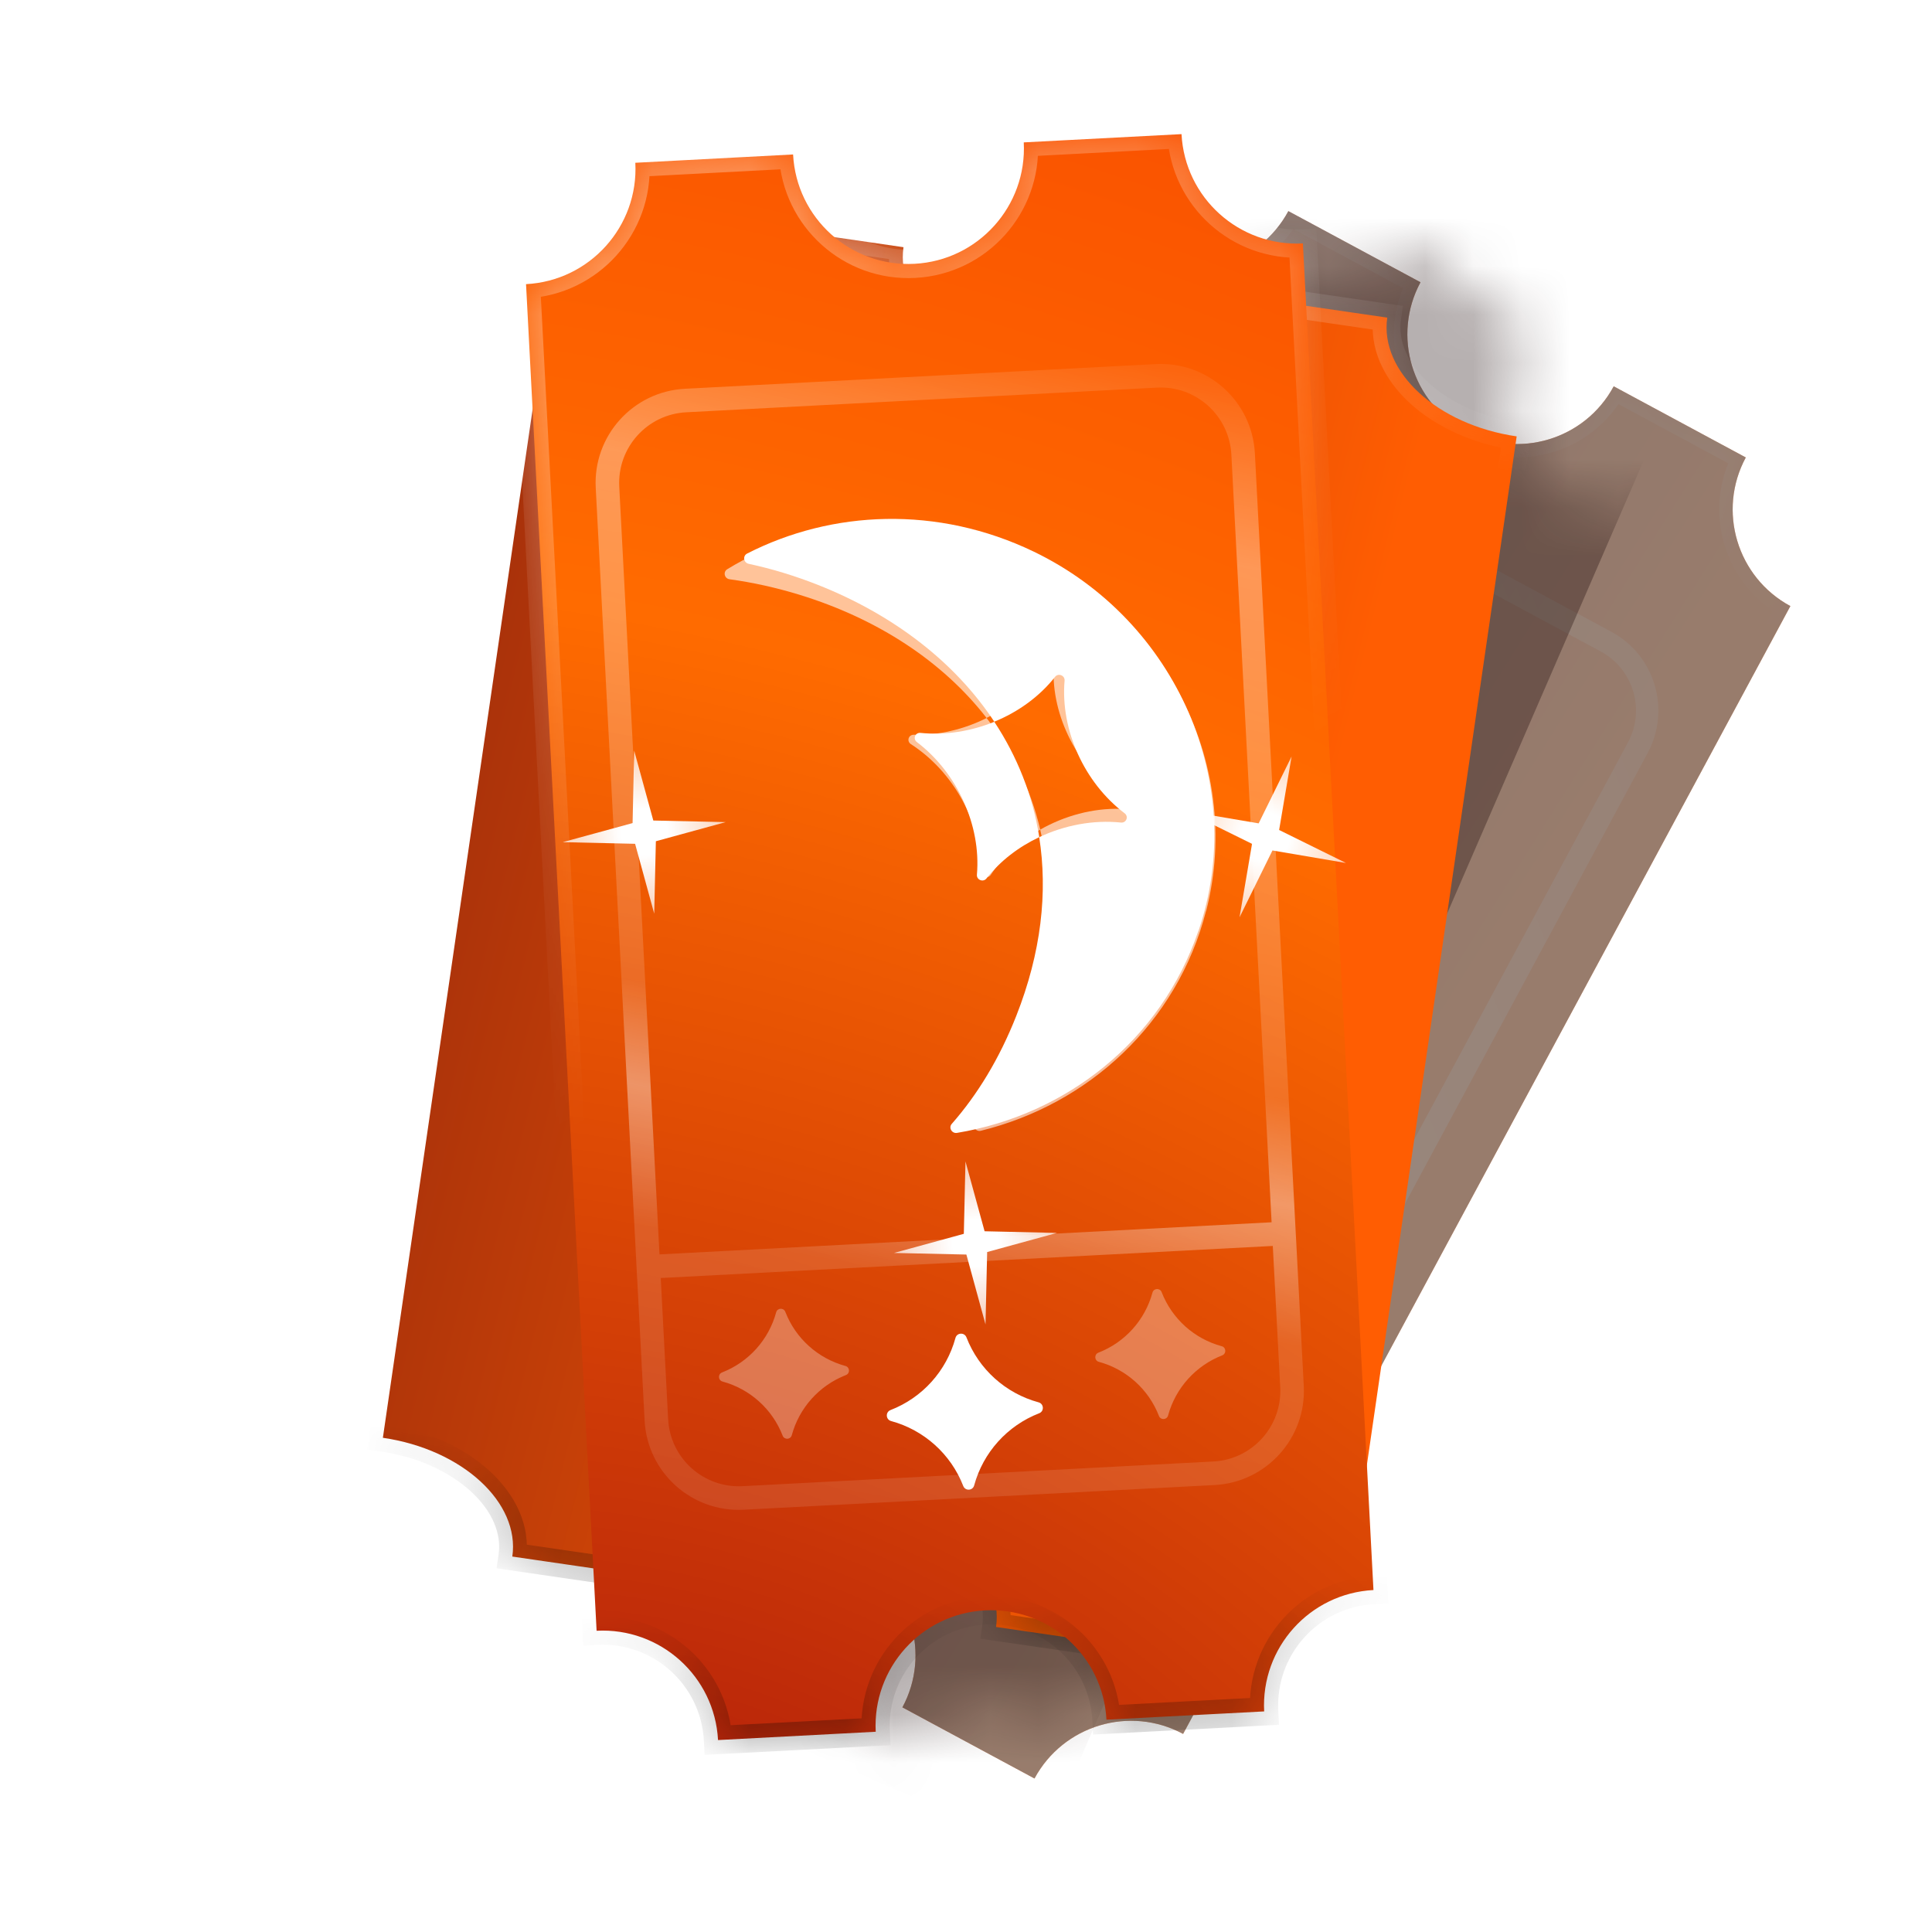 <svg width="40" height="40" viewBox="0 0 40 40" fill="none" xmlns="http://www.w3.org/2000/svg">
    <g clip-path="url(#clip0_4501_78317)">
        <g opacity="0.6">
            <mask id="path-1-inside-1_4501_78317" fill="white">
                <path fill-rule="evenodd" clip-rule="evenodd"
                    d="M24.495 35.899L37.068 12.548C35.964 11.953 35.55 10.576 36.145 9.471L36.145 9.471L33.41 7.998L33.41 7.998C32.815 9.103 31.438 9.516 30.333 8.922C29.228 8.327 28.815 6.949 29.41 5.844L29.41 5.844L26.674 4.371L26.674 4.371C26.079 5.476 24.702 5.89 23.597 5.295L23.597 5.295L11.024 28.645C11.024 28.645 11.024 28.645 11.024 28.645C12.129 29.24 12.542 30.618 11.947 31.723L14.682 33.195C15.277 32.091 16.655 31.677 17.76 32.272C18.864 32.867 19.278 34.245 18.683 35.349L21.418 36.822C22.013 35.718 23.391 35.304 24.495 35.899Z" />
            </mask>
            <path fill-rule="evenodd" clip-rule="evenodd"
                d="M24.495 35.899L37.068 12.548C35.964 11.953 35.55 10.576 36.145 9.471L36.145 9.471L33.41 7.998L33.41 7.998C32.815 9.103 31.438 9.516 30.333 8.922C29.228 8.327 28.815 6.949 29.41 5.844L29.41 5.844L26.674 4.371L26.674 4.371C26.079 5.476 24.702 5.89 23.597 5.295L23.597 5.295L11.024 28.645C11.024 28.645 11.024 28.645 11.024 28.645C12.129 29.24 12.542 30.618 11.947 31.723L14.682 33.195C15.277 32.091 16.655 31.677 17.76 32.272C18.864 32.867 19.278 34.245 18.683 35.349L21.418 36.822C22.013 35.718 23.391 35.304 24.495 35.899Z"
                fill="url(#paint0_linear_4501_78317)" />
            <path
                d="M37.068 12.548L37.313 12.68L37.445 12.435L37.2 12.303L37.068 12.548ZM24.495 35.899L24.363 36.144L24.608 36.276L24.74 36.031L24.495 35.899ZM36.145 9.471L35.9 9.339L36.145 9.471ZM36.145 9.471L36.39 9.603L36.522 9.358L36.277 9.226L36.145 9.471ZM33.41 7.998L33.542 7.753L33.297 7.621L33.165 7.866L33.41 7.998ZM33.41 7.998L33.165 7.866L33.41 7.998ZM29.41 5.844L29.654 5.976L29.786 5.731L29.541 5.599L29.41 5.844ZM26.674 4.371L26.806 4.126L26.561 3.994L26.43 4.239L26.674 4.371ZM26.674 4.371L26.429 4.24L26.674 4.371ZM23.597 5.295L23.729 5.05L23.484 4.918L23.352 5.163L23.597 5.295ZM11.024 28.645L10.779 28.513L10.647 28.758L10.892 28.89L11.024 28.645ZM11.947 31.723L11.702 31.591L11.57 31.836L11.815 31.968L11.947 31.723ZM14.682 33.195L14.55 33.44L14.795 33.572L14.927 33.327L14.682 33.195ZM18.683 35.349L18.438 35.218L18.306 35.462L18.551 35.594L18.683 35.349ZM21.418 36.822L21.286 37.067L21.531 37.199L21.663 36.954L21.418 36.822ZM36.823 12.416L24.25 35.767L24.74 36.031L37.313 12.68L36.823 12.416ZM35.9 9.339C35.233 10.579 35.697 12.126 36.937 12.793L37.2 12.303C36.231 11.781 35.868 10.572 36.39 9.603L35.9 9.339ZM35.9 9.339L35.9 9.339L36.39 9.603L36.39 9.603L35.9 9.339ZM33.278 8.243L36.013 9.716L36.277 9.226L33.542 7.753L33.278 8.243ZM33.655 8.13L33.655 8.13L33.165 7.866L33.165 7.866L33.655 8.13ZM30.201 9.166C31.441 9.834 32.987 9.37 33.655 8.13L33.165 7.866C32.643 8.836 31.434 9.199 30.465 8.677L30.201 9.166ZM29.165 5.712C28.497 6.952 28.961 8.499 30.201 9.166L30.465 8.677C29.495 8.155 29.132 6.945 29.654 5.976L29.165 5.712ZM29.165 5.712L29.165 5.712L29.654 5.976L29.654 5.976L29.165 5.712ZM26.543 4.616L29.278 6.089L29.541 5.599L26.806 4.126L26.543 4.616ZM26.919 4.503L26.919 4.503L26.43 4.239L26.429 4.24L26.919 4.503ZM23.465 5.54C24.705 6.207 26.252 5.743 26.919 4.503L26.429 4.24C25.907 5.209 24.698 5.572 23.729 5.05L23.465 5.54ZM23.465 5.54L23.465 5.54L23.729 5.05L23.729 5.05L23.465 5.54ZM11.269 28.777L23.842 5.426L23.352 5.163L10.779 28.513L11.269 28.777ZM10.892 28.89L10.892 28.89C10.892 28.89 10.892 28.89 10.892 28.89C10.892 28.89 10.892 28.89 10.892 28.89C10.892 28.89 10.892 28.89 10.892 28.89C10.892 28.89 10.892 28.89 10.892 28.89C10.892 28.89 10.892 28.89 10.892 28.89L10.892 28.89L10.892 28.89L10.892 28.89C10.892 28.89 10.892 28.89 10.892 28.89C10.892 28.89 10.892 28.89 10.892 28.89C10.892 28.89 10.892 28.89 10.892 28.89C10.892 28.89 10.892 28.89 10.892 28.89L10.892 28.89L10.892 28.89C10.892 28.89 10.892 28.89 10.892 28.89C10.892 28.89 10.892 28.89 10.892 28.89C10.892 28.89 10.892 28.89 10.892 28.89C10.892 28.89 10.892 28.89 10.892 28.89L10.892 28.89L10.892 28.89C10.892 28.89 10.892 28.89 10.892 28.89C10.892 28.89 10.892 28.89 10.892 28.89C10.892 28.89 10.892 28.89 10.892 28.89C10.892 28.89 10.892 28.89 10.892 28.89L10.892 28.89L10.892 28.89C10.892 28.89 10.892 28.89 10.892 28.89C10.892 28.89 10.892 28.89 10.892 28.89C10.892 28.89 10.892 28.89 10.892 28.89C10.892 28.89 10.892 28.89 10.892 28.89L10.892 28.89L10.892 28.89C10.892 28.89 10.892 28.89 10.892 28.89C10.892 28.89 10.892 28.89 10.892 28.89C10.892 28.89 10.892 28.89 10.892 28.89L10.892 28.89L10.892 28.89C10.892 28.89 10.892 28.89 10.892 28.89C10.892 28.89 10.892 28.89 10.892 28.89C10.892 28.89 10.892 28.89 10.892 28.89C10.892 28.89 10.892 28.89 10.892 28.89L10.892 28.89C10.892 28.89 10.892 28.89 10.892 28.89C10.892 28.89 10.892 28.89 10.892 28.89C10.892 28.89 10.892 28.89 10.892 28.89C10.892 28.89 10.892 28.89 10.892 28.89L10.892 28.89L10.892 28.89C10.892 28.89 10.892 28.89 10.892 28.89C10.892 28.89 10.892 28.89 10.892 28.89C10.892 28.89 10.892 28.89 10.892 28.89L10.892 28.89L10.892 28.89C10.892 28.89 10.892 28.89 10.892 28.89C10.892 28.89 10.892 28.89 10.892 28.89C10.892 28.89 10.892 28.89 10.892 28.89L10.892 28.89L10.892 28.89C10.892 28.89 10.892 28.89 10.892 28.89C10.892 28.89 10.892 28.89 10.892 28.89C10.892 28.89 10.892 28.89 10.892 28.89C10.892 28.89 10.892 28.89 10.892 28.89L10.892 28.89C10.892 28.89 10.892 28.89 10.892 28.89C10.892 28.89 10.892 28.89 10.892 28.89C10.892 28.89 10.892 28.89 10.892 28.89C10.892 28.89 10.892 28.89 10.892 28.89L10.892 28.89L10.892 28.89C10.892 28.89 10.892 28.89 10.892 28.89C10.892 28.89 10.892 28.89 10.892 28.89C10.892 28.89 10.892 28.89 10.892 28.89L10.892 28.89L10.892 28.89C10.892 28.89 10.892 28.89 10.892 28.89C10.892 28.89 10.892 28.89 10.892 28.89C10.892 28.89 10.892 28.89 10.892 28.89C10.892 28.89 10.892 28.89 10.892 28.89L10.892 28.89L10.892 28.89C10.892 28.89 10.892 28.89 10.892 28.89C10.892 28.89 10.892 28.89 10.892 28.89C10.892 28.89 10.892 28.89 10.892 28.89C10.892 28.89 10.892 28.89 10.892 28.89L10.892 28.89L10.892 28.89C10.892 28.89 10.892 28.89 10.892 28.89C10.892 28.89 10.892 28.89 10.892 28.89C10.892 28.89 10.892 28.89 10.892 28.89C10.892 28.89 10.892 28.89 10.892 28.89L10.892 28.89L10.892 28.89C10.892 28.89 10.892 28.89 10.892 28.89C10.892 28.89 10.892 28.89 10.892 28.89C10.892 28.89 10.892 28.89 10.892 28.89C10.892 28.89 10.892 28.89 10.892 28.89L10.892 28.89L10.892 28.89L10.892 28.89C10.892 28.89 10.892 28.89 10.892 28.89C10.892 28.89 10.892 28.89 10.892 28.89C10.892 28.89 10.892 28.89 10.892 28.89C10.892 28.89 10.892 28.89 10.892 28.89C10.892 28.89 10.892 28.89 10.892 28.89L10.892 28.89L11.156 28.4L11.156 28.4C11.156 28.4 11.156 28.4 11.156 28.4C11.156 28.4 11.156 28.4 11.156 28.4C11.156 28.4 11.156 28.4 11.156 28.4C11.156 28.4 11.156 28.4 11.156 28.4C11.156 28.4 11.156 28.4 11.156 28.4L11.156 28.4L11.156 28.4L11.156 28.4C11.156 28.4 11.156 28.4 11.156 28.4C11.156 28.4 11.156 28.4 11.156 28.4C11.156 28.4 11.156 28.4 11.156 28.4C11.156 28.4 11.156 28.4 11.156 28.4L11.156 28.4L11.156 28.4C11.156 28.4 11.156 28.4 11.156 28.4C11.156 28.4 11.156 28.4 11.156 28.4C11.156 28.4 11.156 28.4 11.156 28.4C11.156 28.4 11.156 28.4 11.156 28.4L11.156 28.4L11.156 28.4C11.156 28.4 11.156 28.4 11.156 28.4C11.156 28.4 11.156 28.4 11.156 28.4C11.156 28.4 11.156 28.4 11.156 28.4C11.156 28.4 11.156 28.4 11.156 28.4L11.156 28.4L11.156 28.4C11.156 28.4 11.156 28.4 11.156 28.4C11.156 28.4 11.156 28.4 11.156 28.4C11.156 28.4 11.156 28.4 11.156 28.4C11.156 28.4 11.156 28.4 11.156 28.4L11.156 28.4L11.156 28.4C11.156 28.4 11.156 28.4 11.156 28.4C11.156 28.4 11.156 28.4 11.156 28.4C11.156 28.4 11.156 28.4 11.156 28.4L11.156 28.4L11.156 28.4C11.156 28.4 11.156 28.4 11.156 28.4C11.156 28.4 11.156 28.4 11.156 28.4C11.156 28.4 11.156 28.4 11.156 28.4C11.156 28.4 11.156 28.4 11.156 28.4L11.156 28.4C11.156 28.4 11.156 28.4 11.156 28.4C11.156 28.4 11.156 28.4 11.156 28.4C11.156 28.4 11.156 28.4 11.156 28.4C11.156 28.4 11.156 28.4 11.156 28.4L11.156 28.4L11.156 28.4C11.156 28.4 11.156 28.4 11.156 28.4C11.156 28.4 11.156 28.4 11.156 28.4C11.156 28.4 11.156 28.4 11.156 28.4L11.156 28.4L11.156 28.4C11.156 28.4 11.156 28.4 11.156 28.4C11.156 28.4 11.156 28.4 11.156 28.4C11.156 28.4 11.156 28.4 11.156 28.4L11.156 28.4L11.156 28.4C11.156 28.4 11.156 28.4 11.156 28.4C11.156 28.4 11.156 28.4 11.156 28.4C11.156 28.4 11.156 28.4 11.156 28.4C11.156 28.4 11.156 28.4 11.156 28.4L11.156 28.4C11.156 28.4 11.156 28.4 11.156 28.4C11.156 28.4 11.156 28.4 11.156 28.4C11.156 28.4 11.156 28.4 11.156 28.4C11.156 28.4 11.156 28.4 11.156 28.4L11.156 28.4L11.156 28.4C11.156 28.4 11.156 28.4 11.156 28.4C11.156 28.4 11.156 28.4 11.156 28.4C11.156 28.4 11.156 28.4 11.156 28.4L11.156 28.4L11.156 28.4C11.156 28.4 11.156 28.4 11.156 28.4C11.156 28.4 11.156 28.4 11.156 28.4C11.156 28.4 11.156 28.4 11.156 28.4C11.156 28.4 11.156 28.4 11.156 28.4L11.156 28.4L11.156 28.4C11.156 28.4 11.156 28.4 11.156 28.4C11.156 28.4 11.156 28.4 11.156 28.4C11.156 28.4 11.156 28.4 11.156 28.4C11.156 28.4 11.156 28.4 11.156 28.4L11.156 28.4L11.156 28.4C11.156 28.4 11.156 28.4 11.156 28.4C11.156 28.4 11.156 28.4 11.156 28.4C11.156 28.4 11.156 28.4 11.156 28.4C11.156 28.4 11.156 28.4 11.156 28.4L11.156 28.4L11.156 28.4C11.156 28.4 11.156 28.4 11.156 28.4C11.156 28.4 11.156 28.4 11.156 28.4C11.156 28.4 11.156 28.4 11.156 28.4C11.156 28.4 11.156 28.4 11.156 28.4L11.156 28.4L11.156 28.4L11.156 28.4C11.156 28.4 11.156 28.4 11.156 28.4C11.156 28.4 11.156 28.4 11.156 28.4C11.156 28.4 11.156 28.4 11.156 28.4C11.156 28.4 11.156 28.4 11.156 28.4C11.156 28.4 11.156 28.4 11.156 28.4L11.156 28.4L10.892 28.89ZM10.892 28.89C11.861 29.412 12.224 30.621 11.702 31.591L12.192 31.855C12.86 30.614 12.396 29.068 11.156 28.4L10.892 28.89ZM14.814 32.95L12.079 31.478L11.815 31.968L14.55 33.44L14.814 32.95ZM17.892 32.027C16.652 31.36 15.105 31.823 14.437 33.063L14.927 33.327C15.449 32.358 16.658 31.995 17.628 32.517L17.892 32.027ZM18.928 35.481C19.596 34.241 19.131 32.695 17.892 32.027L17.628 32.517C18.597 33.039 18.96 34.248 18.438 35.218L18.928 35.481ZM21.55 36.577L18.815 35.105L18.551 35.594L21.286 37.067L21.55 36.577ZM24.627 35.654C23.387 34.986 21.841 35.45 21.173 36.69L21.663 36.954C22.185 35.985 23.394 35.622 24.363 36.144L24.627 35.654Z"
                fill="url(#paint1_linear_4501_78317)" mask="url(#path-1-inside-1_4501_78317)" />
            <path
                d="M29.054 21.865C30.37 19.116 29.355 15.729 26.704 14.043C24.926 12.911 22.848 12.762 21.081 13.415C20.985 13.451 20.989 13.585 21.087 13.619C21.526 13.769 21.962 13.96 22.391 14.191C23.808 14.954 24.902 16.024 25.537 17.287C26.027 17.151 26.483 16.899 26.831 16.549C26.905 16.475 27.032 16.543 27.011 16.646C26.813 17.601 27.158 18.691 27.879 19.385C27.956 19.459 27.889 19.582 27.785 19.559C27.248 19.438 26.673 19.48 26.15 19.654C26.15 19.654 26.15 19.655 26.149 19.656C26.19 20.752 25.923 21.919 25.282 23.108C24.853 23.906 24.34 24.558 23.767 25.074C23.692 25.141 23.748 25.268 23.851 25.262C26.021 25.161 28.056 23.944 29.052 21.864L29.054 21.865Z"
                fill="white" />
            <path
                d="M25.537 17.288C25.059 17.42 24.547 17.442 24.064 17.334C24.012 17.323 23.97 17.347 23.95 17.383C23.931 17.42 23.933 17.468 23.972 17.506C24.692 18.201 25.038 19.29 24.84 20.245C24.819 20.347 24.946 20.415 25.019 20.341C25.329 20.031 25.722 19.797 26.15 19.654C26.118 18.815 25.905 18.02 25.537 17.288Z"
                fill="white" />
            <path opacity="0.5" fill-rule="evenodd" clip-rule="evenodd"
                d="M24.975 9.091L33.14 13.487C33.816 13.851 34.069 14.695 33.705 15.371L26.54 28.679L15.925 22.964L23.091 9.656C23.456 8.98 24.299 8.727 24.975 9.091ZM33.36 13.079L25.195 8.683C24.293 8.197 23.169 8.534 22.683 9.436L15.517 22.744L15.472 22.829L15.472 22.829L15.252 23.238L13.979 25.602C13.493 26.504 13.83 27.628 14.732 28.114L22.897 32.51C23.799 32.996 24.923 32.658 25.409 31.757L26.682 29.392L26.728 29.307L26.728 29.307L26.948 28.899L34.113 15.591C34.599 14.689 34.262 13.564 33.36 13.079ZM23.117 32.102L14.952 27.706C14.276 27.342 14.023 26.498 14.387 25.822L15.66 23.457L26.274 29.172L25.001 31.537C24.637 32.213 23.793 32.466 23.117 32.102Z"
                fill="url(#paint2_linear_4501_78317)" />
            <path
                d="M15.072 26.251C15.164 26.146 15.286 25.955 15.378 25.785L15.579 25.411C15.671 25.241 15.762 25.034 15.8 24.9L16.404 25.225L16.333 25.874C16.322 25.988 16.315 26.056 16.278 26.198L16.299 26.21C16.389 26.104 16.437 26.065 16.536 25.983L17.041 25.568L17.635 25.888C17.544 25.993 17.419 26.183 17.328 26.353L17.126 26.727C17.035 26.897 16.945 27.105 16.908 27.239L16.379 26.954C16.47 26.849 16.595 26.66 16.686 26.49L16.859 26.17L16.836 26.157L16.051 26.778L15.923 26.709L16.009 25.712L15.992 25.703L15.82 26.023C15.728 26.193 15.636 26.4 15.601 26.536L15.072 26.251ZM16.965 27.27C17.087 27.182 17.264 27.02 17.404 26.876L17.738 26.574C17.875 26.431 18.012 26.245 18.08 26.128L18.868 26.552C18.807 26.678 18.727 26.897 18.684 27.083L18.616 27.529C18.572 27.722 18.535 27.961 18.526 28.111L17.997 27.826C18.036 27.75 18.073 27.635 18.108 27.51L18.114 27.461L17.734 27.256L17.698 27.291C17.611 27.389 17.535 27.483 17.496 27.556L16.965 27.27ZM17.884 27.088L18.174 27.244L18.206 26.99C18.223 26.894 18.248 26.82 18.28 26.728L18.255 26.715C18.191 26.797 18.153 26.849 18.079 26.921L17.884 27.088ZM19.765 28.815C19.305 28.568 19.807 28.056 19.464 27.871C19.441 27.859 19.394 27.839 19.376 27.836L19.333 27.915C19.241 28.085 19.152 28.293 19.114 28.427L18.586 28.143C18.677 28.038 18.802 27.848 18.893 27.678L19.095 27.304C19.186 27.134 19.276 26.926 19.313 26.792L20.133 27.233C20.429 27.392 20.598 27.633 20.474 27.863C20.348 28.098 20.058 28.094 19.769 27.938L19.751 27.929L19.745 27.94L19.749 27.942C19.915 28.032 19.871 28.21 20.012 28.286C20.153 28.362 20.279 28.313 20.379 28.229L20.073 28.811C19.998 28.863 19.863 28.868 19.765 28.815ZM19.453 27.691L19.703 27.825C19.803 27.879 19.889 27.876 19.929 27.803C19.965 27.735 19.922 27.657 19.832 27.609L19.573 27.469L19.453 27.691ZM21.288 29.633C20.765 29.351 21.446 28.812 21.085 28.617C21.052 28.6 21.002 28.582 20.98 28.581L20.888 28.753C20.797 28.922 20.705 29.13 20.669 29.265L20.141 28.98C20.232 28.875 20.357 28.685 20.448 28.516L20.649 28.141C20.741 27.971 20.831 27.763 20.868 27.629L21.397 27.914C21.31 28.011 21.196 28.181 21.106 28.347L21.066 28.422L21.176 28.482C21.334 28.567 21.475 28.513 21.577 28.324C21.625 28.235 21.643 28.141 21.636 28.043L22.132 28.31C22.13 28.403 22.112 28.481 22.052 28.593C21.899 28.876 21.71 28.849 21.33 28.644L21.214 28.582L21.202 28.603L21.226 28.616C21.473 28.749 21.407 28.972 21.59 29.071C21.718 29.14 21.803 29.12 21.9 29.046L21.596 29.619C21.523 29.677 21.384 29.685 21.288 29.633ZM21.66 29.798C21.749 29.692 21.876 29.503 21.967 29.334L22.169 28.959C22.26 28.789 22.348 28.58 22.387 28.447L23.522 29.058L23.323 29.585C23.297 29.517 23.219 29.455 23.03 29.353L22.636 29.141L22.551 29.299L22.861 29.467C22.952 29.515 23.04 29.56 23.103 29.587L22.996 29.785C22.94 29.745 22.856 29.695 22.765 29.646L22.454 29.479L22.375 29.625L22.715 29.808C23.02 29.973 23.124 29.979 23.189 29.972L22.849 30.438L21.66 29.798ZM23.417 30.744C23.508 30.639 23.633 30.449 23.724 30.28L23.95 29.861L23.77 29.764C23.672 29.711 23.582 29.683 23.475 29.688L23.822 29.219L24.984 29.845L24.784 30.392C24.733 30.31 24.65 30.238 24.558 30.188L24.39 30.098L24.164 30.517C24.073 30.686 23.983 30.895 23.946 31.029L23.417 30.744Z"
                fill="white" />
            <path fill-rule="evenodd" clip-rule="evenodd"
                d="M24.495 35.899L37.068 12.548C35.964 11.953 35.55 10.576 36.145 9.471L36.145 9.471L33.41 7.998L33.41 7.998C32.815 9.103 31.437 9.516 30.333 8.922C29.228 8.327 28.815 6.949 29.409 5.844L29.41 5.844L26.674 4.371L26.674 4.371C26.079 5.476 24.702 5.89 23.597 5.295L23.597 5.295L11.024 28.645C11.024 28.645 11.024 28.645 11.024 28.645C12.129 29.24 12.542 30.618 11.947 31.723L14.682 33.195C15.277 32.091 16.655 31.677 17.76 32.272C18.864 32.867 19.278 34.245 18.683 35.349L21.418 36.822C22.013 35.718 23.391 35.304 24.495 35.899Z"
                fill="#0D0D0D" fill-opacity="0.71" />
        </g>
        <mask id="mask0_4501_78317" style="mask-type:alpha" maskUnits="userSpaceOnUse" x="9" y="5"
            width="30" height="32">
            <path fill-rule="evenodd" clip-rule="evenodd"
                d="M22.013 35.77L38.198 14.761C37.205 13.995 37.02 12.569 37.785 11.575L37.785 11.575L35.325 9.679L35.324 9.679C34.559 10.673 33.132 10.858 32.138 10.092C31.144 9.327 30.959 7.9 31.725 6.906L31.725 6.906L29.264 5.01L29.264 5.01C28.498 6.004 27.072 6.189 26.078 5.423L26.078 5.423L9.892 26.432C9.892 26.432 9.892 26.432 9.892 26.432C10.886 27.198 11.071 28.624 10.306 29.618L12.767 31.514C13.532 30.52 14.959 30.335 15.953 31.101C16.947 31.867 17.132 33.293 16.366 34.287L18.827 36.183C19.593 35.189 21.019 35.004 22.013 35.77Z"
                fill="#0D0D0D" />
        </mask>
        <g mask="url(#mask0_4501_78317)">
            <rect x="18.094" y="-1.553" width="19.034" height="35.234"
                transform="rotate(23.458 18.094 -1.553)" fill="#150101" fill-opacity="0.31" />
        </g>
        <g filter="url(#filter0_f_4501_78317)">
            <mask id="path-10-inside-2_4501_78317" fill="white">
                <path fill-rule="evenodd" clip-rule="evenodd"
                    d="M27.957 32.684L31.401 9.035C29.758 8.796 28.559 7.695 28.722 6.576L28.722 6.576L24.655 5.984L24.655 5.984C24.492 7.103 23.028 7.816 21.386 7.577C19.743 7.338 18.544 6.237 18.706 5.118L18.707 5.118L14.64 4.525L14.64 4.526C14.477 5.645 13.013 6.358 11.371 6.119L11.37 6.118L7.927 29.768C7.927 29.768 7.927 29.768 7.927 29.768C9.57 30.007 10.769 31.108 10.607 32.227L14.673 32.819C14.836 31.7 16.3 30.987 17.942 31.226C19.585 31.465 20.785 32.566 20.622 33.685L24.688 34.277C24.851 33.158 26.315 32.445 27.957 32.684Z" />
            </mask>
            <path fill-rule="evenodd" clip-rule="evenodd"
                d="M27.957 32.684L31.401 9.035C29.758 8.796 28.559 7.695 28.722 6.576L28.722 6.576L24.655 5.984L24.655 5.984C24.492 7.103 23.028 7.816 21.386 7.577C19.743 7.338 18.544 6.237 18.706 5.118L18.707 5.118L14.64 4.525L14.64 4.526C14.477 5.645 13.013 6.358 11.371 6.119L11.37 6.118L7.927 29.768C7.927 29.768 7.927 29.768 7.927 29.768C9.57 30.007 10.769 31.108 10.607 32.227L14.673 32.819C14.836 31.7 16.3 30.987 17.942 31.226C19.585 31.465 20.785 32.566 20.622 33.685L24.688 34.277C24.851 33.158 26.315 32.445 27.957 32.684Z"
                fill="url(#paint3_linear_4501_78317)" />
            <path
                d="M31.401 9.035L31.685 9.076L31.726 8.792L31.442 8.751L31.401 9.035ZM27.957 32.684L27.916 32.968L28.2 33.01L28.241 32.726L27.957 32.684ZM28.722 6.576L29.006 6.617L29.047 6.333L28.763 6.292L28.722 6.576ZM24.655 5.984L24.696 5.7L24.412 5.658L24.371 5.942L24.655 5.984ZM24.655 5.984L24.939 6.025L24.655 5.984ZM18.706 5.118L18.423 5.076L18.706 5.118ZM18.707 5.118L18.991 5.159L19.032 4.875L18.748 4.834L18.707 5.118ZM14.64 4.525L14.681 4.242L14.397 4.2L14.356 4.484L14.64 4.525ZM11.37 6.118L11.412 5.835L11.128 5.793L11.087 6.077L11.37 6.118ZM7.927 29.768L7.643 29.727L7.602 30.011L7.886 30.052L7.927 29.768ZM10.607 32.227L10.323 32.185L10.281 32.469L10.565 32.511L10.607 32.227ZM14.673 32.819L14.632 33.103L14.916 33.144L14.957 32.86L14.673 32.819ZM20.622 33.685L20.338 33.644L20.297 33.928L20.58 33.969L20.622 33.685ZM24.688 34.277L24.647 34.561L24.931 34.602L24.972 34.318L24.688 34.277ZM31.117 8.994L27.674 32.643L28.241 32.726L31.685 9.076L31.117 8.994ZM28.438 6.535C28.339 7.216 28.659 7.859 29.19 8.347C29.723 8.835 30.489 9.192 31.36 9.319L31.442 8.751C30.67 8.639 30.015 8.325 29.578 7.924C29.14 7.522 28.942 7.055 29.006 6.617L28.438 6.535ZM28.438 6.534L28.438 6.535L29.006 6.617L29.006 6.617L28.438 6.534ZM24.614 6.268L28.68 6.86L28.763 6.292L24.696 5.7L24.614 6.268ZM24.939 6.025L24.939 6.025L24.371 5.942L24.371 5.942L24.939 6.025ZM21.344 7.861C22.215 7.987 23.051 7.864 23.701 7.547C24.349 7.232 24.84 6.706 24.939 6.025L24.371 5.942C24.307 6.38 23.985 6.771 23.45 7.032C22.916 7.291 22.199 7.405 21.427 7.293L21.344 7.861ZM18.423 5.076C18.323 5.757 18.644 6.401 19.175 6.888C19.708 7.377 20.474 7.734 21.344 7.861L21.427 7.293C20.655 7.18 20 6.867 19.563 6.466C19.125 6.063 18.927 5.597 18.991 5.159L18.423 5.076ZM18.423 5.076L18.423 5.076L18.991 5.159L18.991 5.159L18.423 5.076ZM14.598 4.809L18.665 5.401L18.748 4.834L14.681 4.242L14.598 4.809ZM14.924 4.567L14.924 4.567L14.356 4.484L14.356 4.484L14.924 4.567ZM11.329 6.402C12.2 6.529 13.036 6.406 13.686 6.089C14.334 5.773 14.825 5.248 14.924 4.567L14.356 4.484C14.292 4.922 13.969 5.313 13.434 5.573C12.901 5.833 12.184 5.947 11.412 5.835L11.329 6.402ZM11.329 6.402L11.329 6.402L11.412 5.835L11.412 5.835L11.329 6.402ZM8.211 29.809L11.654 6.16L11.087 6.077L7.643 29.727L8.211 29.809ZM7.886 30.052C7.886 30.052 7.886 30.052 7.886 30.052C7.886 30.052 7.886 30.052 7.886 30.052C7.886 30.052 7.886 30.052 7.886 30.052C7.886 30.052 7.886 30.052 7.886 30.052L7.886 30.052C7.886 30.052 7.886 30.052 7.886 30.052L7.886 30.052C7.886 30.052 7.886 30.052 7.886 30.052L7.886 30.052C7.886 30.052 7.886 30.052 7.886 30.052L7.886 30.052C7.886 30.052 7.886 30.052 7.886 30.052L7.886 30.052C7.886 30.052 7.886 30.052 7.886 30.052C7.886 30.052 7.886 30.052 7.886 30.052C7.886 30.052 7.886 30.052 7.886 30.052C7.886 30.052 7.886 30.052 7.886 30.052C7.886 30.052 7.886 30.052 7.886 30.052C7.886 30.052 7.886 30.052 7.886 30.052L7.886 30.052C7.886 30.052 7.886 30.052 7.886 30.052L7.886 30.052C7.886 30.052 7.886 30.052 7.886 30.052L7.886 30.052C7.886 30.052 7.886 30.052 7.886 30.052L7.886 30.052C7.886 30.052 7.886 30.052 7.886 30.052L7.886 30.052C7.886 30.052 7.886 30.052 7.886 30.052C7.886 30.052 7.886 30.052 7.886 30.052C7.886 30.052 7.886 30.052 7.886 30.052C7.886 30.052 7.886 30.052 7.886 30.052C7.886 30.052 7.886 30.052 7.886 30.052C7.886 30.052 7.886 30.052 7.886 30.052L7.886 30.052C7.886 30.052 7.886 30.052 7.886 30.052L7.886 30.052C7.886 30.052 7.886 30.052 7.886 30.052L7.886 30.052C7.886 30.052 7.886 30.052 7.886 30.052L7.886 30.052C7.886 30.052 7.886 30.052 7.886 30.052L7.886 30.052C7.886 30.052 7.886 30.052 7.886 30.052C7.886 30.052 7.886 30.052 7.886 30.052C7.886 30.052 7.886 30.052 7.886 30.052C7.886 30.052 7.886 30.052 7.886 30.052C7.886 30.052 7.886 30.052 7.886 30.052C7.886 30.052 7.886 30.052 7.886 30.052L7.886 30.052C7.886 30.052 7.886 30.052 7.886 30.052L7.886 30.052C7.886 30.052 7.886 30.052 7.886 30.052L7.886 30.052C7.886 30.052 7.886 30.052 7.886 30.052L7.886 30.052C7.886 30.052 7.886 30.052 7.886 30.052L7.886 30.052C7.886 30.052 7.886 30.052 7.886 30.052C7.886 30.052 7.886 30.052 7.886 30.052L7.969 29.484C7.969 29.484 7.969 29.484 7.969 29.484C7.969 29.484 7.969 29.484 7.969 29.484L7.969 29.484C7.969 29.484 7.969 29.484 7.969 29.484L7.969 29.484C7.969 29.484 7.969 29.484 7.969 29.484L7.969 29.484C7.969 29.484 7.969 29.484 7.969 29.484L7.969 29.484C7.969 29.484 7.969 29.484 7.969 29.484L7.969 29.484C7.969 29.484 7.969 29.484 7.969 29.484C7.969 29.484 7.969 29.484 7.969 29.484C7.969 29.484 7.969 29.484 7.969 29.484C7.969 29.484 7.969 29.484 7.969 29.484C7.969 29.484 7.969 29.484 7.969 29.484C7.969 29.484 7.969 29.484 7.969 29.484L7.969 29.484C7.969 29.484 7.969 29.484 7.969 29.484L7.969 29.484C7.969 29.484 7.969 29.484 7.969 29.484L7.969 29.484C7.969 29.484 7.969 29.484 7.969 29.484L7.969 29.484C7.969 29.484 7.969 29.484 7.969 29.484L7.969 29.484C7.969 29.484 7.969 29.484 7.969 29.484C7.969 29.484 7.969 29.484 7.969 29.484C7.969 29.484 7.969 29.484 7.969 29.484C7.969 29.484 7.969 29.484 7.969 29.484C7.969 29.484 7.969 29.484 7.969 29.484C7.969 29.484 7.969 29.484 7.969 29.484L7.969 29.484C7.969 29.484 7.969 29.484 7.969 29.484L7.969 29.484C7.969 29.484 7.969 29.484 7.969 29.484L7.969 29.484C7.969 29.484 7.969 29.484 7.969 29.484L7.969 29.484C7.969 29.484 7.969 29.484 7.969 29.484L7.969 29.484C7.969 29.484 7.969 29.484 7.969 29.484C7.969 29.484 7.969 29.484 7.969 29.484C7.969 29.484 7.969 29.484 7.969 29.484C7.969 29.484 7.969 29.484 7.969 29.484C7.969 29.484 7.969 29.484 7.969 29.484C7.969 29.484 7.969 29.484 7.969 29.484L7.969 29.484C7.969 29.484 7.969 29.484 7.969 29.484L7.969 29.484C7.969 29.484 7.969 29.484 7.969 29.484L7.969 29.484C7.969 29.484 7.969 29.484 7.969 29.484L7.969 29.484C7.968 29.484 7.968 29.484 7.968 29.484L7.968 29.484C7.968 29.484 7.968 29.484 7.968 29.484C7.968 29.484 7.968 29.484 7.968 29.484C7.968 29.484 7.968 29.484 7.968 29.484C7.968 29.484 7.968 29.484 7.968 29.484L7.886 30.052ZM7.886 30.052C8.658 30.164 9.313 30.478 9.75 30.879C10.188 31.281 10.386 31.748 10.323 32.185L10.89 32.268C10.989 31.587 10.669 30.944 10.138 30.456C9.605 29.967 8.839 29.611 7.969 29.484L7.886 30.052ZM14.715 32.535L10.648 31.943L10.565 32.511L14.632 33.103L14.715 32.535ZM17.984 30.942C17.113 30.815 16.277 30.939 15.627 31.255C14.979 31.571 14.489 32.096 14.389 32.778L14.957 32.86C15.021 32.422 15.344 32.032 15.879 31.771C16.412 31.511 17.129 31.398 17.901 31.51L17.984 30.942ZM20.906 33.726C21.005 33.045 20.684 32.402 20.153 31.914C19.62 31.425 18.855 31.069 17.984 30.942L17.901 31.51C18.673 31.622 19.328 31.936 19.765 32.337C20.203 32.739 20.401 33.206 20.338 33.644L20.906 33.726ZM24.73 33.993L20.663 33.401L20.58 33.969L24.647 34.561L24.73 33.993ZM27.999 32.4C27.128 32.274 26.292 32.397 25.642 32.714C24.994 33.029 24.504 33.555 24.404 34.236L24.972 34.318C25.036 33.881 25.359 33.49 25.894 33.229C26.427 32.97 27.144 32.856 27.916 32.968L27.999 32.4Z"
                fill="url(#paint4_linear_4501_78317)" mask="url(#path-10-inside-2_4501_78317)" />
            <path
                d="M31.401 9.035L31.685 9.076L31.726 8.792L31.442 8.751L31.401 9.035ZM27.957 32.684L27.916 32.968L28.2 33.01L28.241 32.726L27.957 32.684ZM28.722 6.576L29.006 6.617L29.047 6.333L28.763 6.292L28.722 6.576ZM24.655 5.984L24.696 5.7L24.412 5.658L24.371 5.942L24.655 5.984ZM24.655 5.984L24.939 6.025L24.655 5.984ZM18.706 5.118L18.423 5.076L18.706 5.118ZM18.707 5.118L18.991 5.159L19.032 4.875L18.748 4.834L18.707 5.118ZM14.64 4.525L14.681 4.242L14.397 4.2L14.356 4.484L14.64 4.525ZM11.37 6.118L11.412 5.835L11.128 5.793L11.087 6.077L11.37 6.118ZM7.927 29.768L7.643 29.727L7.602 30.011L7.886 30.052L7.927 29.768ZM10.607 32.227L10.323 32.185L10.281 32.469L10.565 32.511L10.607 32.227ZM14.673 32.819L14.632 33.103L14.916 33.144L14.957 32.86L14.673 32.819ZM20.622 33.685L20.338 33.644L20.297 33.928L20.58 33.969L20.622 33.685ZM24.688 34.277L24.647 34.561L24.931 34.602L24.972 34.318L24.688 34.277ZM31.117 8.994L27.674 32.643L28.241 32.726L31.685 9.076L31.117 8.994ZM28.438 6.535C28.339 7.216 28.659 7.859 29.19 8.347C29.723 8.835 30.489 9.192 31.36 9.319L31.442 8.751C30.67 8.639 30.015 8.325 29.578 7.924C29.14 7.522 28.942 7.055 29.006 6.617L28.438 6.535ZM28.438 6.534L28.438 6.535L29.006 6.617L29.006 6.617L28.438 6.534ZM24.614 6.268L28.68 6.86L28.763 6.292L24.696 5.7L24.614 6.268ZM24.939 6.025L24.939 6.025L24.371 5.942L24.371 5.942L24.939 6.025ZM21.344 7.861C22.215 7.987 23.051 7.864 23.701 7.547C24.349 7.232 24.84 6.706 24.939 6.025L24.371 5.942C24.307 6.38 23.985 6.771 23.45 7.032C22.916 7.291 22.199 7.405 21.427 7.293L21.344 7.861ZM18.423 5.076C18.323 5.757 18.644 6.401 19.175 6.888C19.708 7.377 20.474 7.734 21.344 7.861L21.427 7.293C20.655 7.18 20 6.867 19.563 6.466C19.125 6.063 18.927 5.597 18.991 5.159L18.423 5.076ZM18.423 5.076L18.423 5.076L18.991 5.159L18.991 5.159L18.423 5.076ZM14.598 4.809L18.665 5.401L18.748 4.834L14.681 4.242L14.598 4.809ZM14.924 4.567L14.924 4.567L14.356 4.484L14.356 4.484L14.924 4.567ZM11.329 6.402C12.2 6.529 13.036 6.406 13.686 6.089C14.334 5.773 14.825 5.248 14.924 4.567L14.356 4.484C14.292 4.922 13.969 5.313 13.434 5.573C12.901 5.833 12.184 5.947 11.412 5.835L11.329 6.402ZM11.329 6.402L11.329 6.402L11.412 5.835L11.412 5.835L11.329 6.402ZM8.211 29.809L11.654 6.16L11.087 6.077L7.643 29.727L8.211 29.809ZM7.886 30.052C7.886 30.052 7.886 30.052 7.886 30.052C7.886 30.052 7.886 30.052 7.886 30.052C7.886 30.052 7.886 30.052 7.886 30.052C7.886 30.052 7.886 30.052 7.886 30.052L7.886 30.052C7.886 30.052 7.886 30.052 7.886 30.052L7.886 30.052C7.886 30.052 7.886 30.052 7.886 30.052L7.886 30.052C7.886 30.052 7.886 30.052 7.886 30.052L7.886 30.052C7.886 30.052 7.886 30.052 7.886 30.052L7.886 30.052C7.886 30.052 7.886 30.052 7.886 30.052C7.886 30.052 7.886 30.052 7.886 30.052C7.886 30.052 7.886 30.052 7.886 30.052C7.886 30.052 7.886 30.052 7.886 30.052C7.886 30.052 7.886 30.052 7.886 30.052C7.886 30.052 7.886 30.052 7.886 30.052L7.886 30.052C7.886 30.052 7.886 30.052 7.886 30.052L7.886 30.052C7.886 30.052 7.886 30.052 7.886 30.052L7.886 30.052C7.886 30.052 7.886 30.052 7.886 30.052L7.886 30.052C7.886 30.052 7.886 30.052 7.886 30.052L7.886 30.052C7.886 30.052 7.886 30.052 7.886 30.052C7.886 30.052 7.886 30.052 7.886 30.052C7.886 30.052 7.886 30.052 7.886 30.052C7.886 30.052 7.886 30.052 7.886 30.052C7.886 30.052 7.886 30.052 7.886 30.052C7.886 30.052 7.886 30.052 7.886 30.052L7.886 30.052C7.886 30.052 7.886 30.052 7.886 30.052L7.886 30.052C7.886 30.052 7.886 30.052 7.886 30.052L7.886 30.052C7.886 30.052 7.886 30.052 7.886 30.052L7.886 30.052C7.886 30.052 7.886 30.052 7.886 30.052L7.886 30.052C7.886 30.052 7.886 30.052 7.886 30.052C7.886 30.052 7.886 30.052 7.886 30.052C7.886 30.052 7.886 30.052 7.886 30.052C7.886 30.052 7.886 30.052 7.886 30.052C7.886 30.052 7.886 30.052 7.886 30.052C7.886 30.052 7.886 30.052 7.886 30.052L7.886 30.052C7.886 30.052 7.886 30.052 7.886 30.052L7.886 30.052C7.886 30.052 7.886 30.052 7.886 30.052L7.886 30.052C7.886 30.052 7.886 30.052 7.886 30.052L7.886 30.052C7.886 30.052 7.886 30.052 7.886 30.052L7.886 30.052C7.886 30.052 7.886 30.052 7.886 30.052C7.886 30.052 7.886 30.052 7.886 30.052L7.969 29.484C7.969 29.484 7.969 29.484 7.969 29.484C7.969 29.484 7.969 29.484 7.969 29.484L7.969 29.484C7.969 29.484 7.969 29.484 7.969 29.484L7.969 29.484C7.969 29.484 7.969 29.484 7.969 29.484L7.969 29.484C7.969 29.484 7.969 29.484 7.969 29.484L7.969 29.484C7.969 29.484 7.969 29.484 7.969 29.484L7.969 29.484C7.969 29.484 7.969 29.484 7.969 29.484C7.969 29.484 7.969 29.484 7.969 29.484C7.969 29.484 7.969 29.484 7.969 29.484C7.969 29.484 7.969 29.484 7.969 29.484C7.969 29.484 7.969 29.484 7.969 29.484C7.969 29.484 7.969 29.484 7.969 29.484L7.969 29.484C7.969 29.484 7.969 29.484 7.969 29.484L7.969 29.484C7.969 29.484 7.969 29.484 7.969 29.484L7.969 29.484C7.969 29.484 7.969 29.484 7.969 29.484L7.969 29.484C7.969 29.484 7.969 29.484 7.969 29.484L7.969 29.484C7.969 29.484 7.969 29.484 7.969 29.484C7.969 29.484 7.969 29.484 7.969 29.484C7.969 29.484 7.969 29.484 7.969 29.484C7.969 29.484 7.969 29.484 7.969 29.484C7.969 29.484 7.969 29.484 7.969 29.484C7.969 29.484 7.969 29.484 7.969 29.484L7.969 29.484C7.969 29.484 7.969 29.484 7.969 29.484L7.969 29.484C7.969 29.484 7.969 29.484 7.969 29.484L7.969 29.484C7.969 29.484 7.969 29.484 7.969 29.484L7.969 29.484C7.969 29.484 7.969 29.484 7.969 29.484L7.969 29.484C7.969 29.484 7.969 29.484 7.969 29.484C7.969 29.484 7.969 29.484 7.969 29.484C7.969 29.484 7.969 29.484 7.969 29.484C7.969 29.484 7.969 29.484 7.969 29.484C7.969 29.484 7.969 29.484 7.969 29.484C7.969 29.484 7.969 29.484 7.969 29.484L7.969 29.484C7.969 29.484 7.969 29.484 7.969 29.484L7.969 29.484C7.969 29.484 7.969 29.484 7.969 29.484L7.969 29.484C7.969 29.484 7.969 29.484 7.969 29.484L7.969 29.484C7.968 29.484 7.968 29.484 7.968 29.484L7.968 29.484C7.968 29.484 7.968 29.484 7.968 29.484C7.968 29.484 7.968 29.484 7.968 29.484C7.968 29.484 7.968 29.484 7.968 29.484C7.968 29.484 7.968 29.484 7.968 29.484L7.886 30.052ZM7.886 30.052C8.658 30.164 9.313 30.478 9.75 30.879C10.188 31.281 10.386 31.748 10.323 32.185L10.89 32.268C10.989 31.587 10.669 30.944 10.138 30.456C9.605 29.967 8.839 29.611 7.969 29.484L7.886 30.052ZM14.715 32.535L10.648 31.943L10.565 32.511L14.632 33.103L14.715 32.535ZM17.984 30.942C17.113 30.815 16.277 30.939 15.627 31.255C14.979 31.571 14.489 32.096 14.389 32.778L14.957 32.86C15.021 32.422 15.344 32.032 15.879 31.771C16.412 31.511 17.129 31.398 17.901 31.51L17.984 30.942ZM20.906 33.726C21.005 33.045 20.684 32.402 20.153 31.914C19.62 31.425 18.855 31.069 17.984 30.942L17.901 31.51C18.673 31.622 19.328 31.936 19.765 32.337C20.203 32.739 20.401 33.206 20.338 33.644L20.906 33.726ZM24.73 33.993L20.663 33.401L20.58 33.969L24.647 34.561L24.73 33.993ZM27.999 32.4C27.128 32.274 26.292 32.397 25.642 32.714C24.994 33.029 24.504 33.555 24.404 34.236L24.972 34.318C25.036 33.881 25.359 33.49 25.894 33.229C26.427 32.97 27.144 32.856 27.916 32.968L27.999 32.4Z"
                fill="url(#paint5_linear_4501_78317)" mask="url(#path-10-inside-2_4501_78317)" />
        </g>
        <mask id="path-12-inside-3_4501_78317" fill="white">
            <path fill-rule="evenodd" clip-rule="evenodd"
                d="M28.436 32.92C27.117 32.989 26.104 34.114 26.173 35.433L22.908 35.604C22.838 34.285 21.713 33.272 20.394 33.341C19.075 33.41 18.062 34.535 18.131 35.854L14.866 36.026C14.796 34.707 13.671 33.694 12.352 33.763L10.891 5.883C12.21 5.814 13.223 4.689 13.154 3.37L13.154 3.37L16.42 3.198L16.42 3.199C16.489 4.518 17.614 5.531 18.933 5.462C20.252 5.393 21.265 4.267 21.196 2.948L21.196 2.948L24.462 2.777L24.462 2.777C24.531 4.096 25.656 5.109 26.975 5.04L28.436 32.92Z" />
        </mask>
        <path fill-rule="evenodd" clip-rule="evenodd"
            d="M28.436 32.92C27.117 32.989 26.104 34.114 26.173 35.433L22.908 35.604C22.838 34.285 21.713 33.272 20.394 33.341C19.075 33.41 18.062 34.535 18.131 35.854L14.866 36.026C14.796 34.707 13.671 33.694 12.352 33.763L10.891 5.883C12.21 5.814 13.223 4.689 13.154 3.37L13.154 3.37L16.42 3.198L16.42 3.199C16.489 4.518 17.614 5.531 18.933 5.462C20.252 5.393 21.265 4.267 21.196 2.948L21.196 2.948L24.462 2.777L24.462 2.777C24.531 4.096 25.656 5.109 26.975 5.04L28.436 32.92Z"
            fill="url(#paint6_radial_4501_78317)" />
        <path
            d="M26.173 35.433L26.189 35.725L26.481 35.71L26.466 35.418L26.173 35.433ZM28.436 32.92L28.452 33.212L28.744 33.197L28.729 32.904L28.436 32.92ZM22.908 35.604L22.615 35.62L22.631 35.912L22.923 35.897L22.908 35.604ZM18.131 35.854L18.146 36.147L18.439 36.132L18.424 35.839L18.131 35.854ZM14.866 36.026L14.573 36.041L14.588 36.333L14.881 36.318L14.866 36.026ZM12.352 33.763L12.06 33.778L12.075 34.07L12.367 34.055L12.352 33.763ZM10.891 5.883L10.876 5.591L10.583 5.606L10.598 5.899L10.891 5.883ZM13.154 3.37L13.139 3.077L12.846 3.093L12.862 3.385L13.154 3.37ZM16.42 3.198L16.712 3.183L16.697 2.891L16.404 2.906L16.42 3.198ZM21.196 2.948L21.181 2.656L20.889 2.671L20.904 2.963L21.196 2.948ZM24.462 2.777L24.754 2.762L24.739 2.469L24.447 2.485L24.462 2.777ZM26.975 5.04L27.268 5.025L27.252 4.732L26.96 4.748L26.975 5.04ZM26.466 35.418C26.405 34.26 27.294 33.273 28.452 33.212L28.421 32.627C26.941 32.705 25.803 33.968 25.881 35.448L26.466 35.418ZM22.923 35.897L26.189 35.725L26.158 35.141L22.892 35.312L22.923 35.897ZM20.41 33.634C21.567 33.573 22.555 34.462 22.615 35.62L23.2 35.589C23.122 34.108 21.859 32.971 20.379 33.049L20.41 33.634ZM18.424 35.839C18.363 34.682 19.252 33.694 20.41 33.634L20.379 33.049C18.898 33.126 17.761 34.389 17.839 35.87L18.424 35.839ZM14.881 36.318L18.146 36.147L18.116 35.562L14.85 35.733L14.881 36.318ZM12.367 34.055C13.525 33.994 14.512 34.883 14.573 36.041L15.158 36.01C15.08 34.53 13.817 33.393 12.337 33.47L12.367 34.055ZM10.598 5.899L12.06 33.778L12.645 33.747L11.183 5.868L10.598 5.899ZM12.862 3.385C12.922 4.543 12.033 5.53 10.876 5.591L10.906 6.176C12.387 6.098 13.524 4.835 13.447 3.354L12.862 3.385ZM12.862 3.385L12.862 3.385L13.447 3.354L13.447 3.354L12.862 3.385ZM16.404 2.906L13.139 3.077L13.169 3.662L16.435 3.491L16.404 2.906ZM16.712 3.183L16.712 3.183L16.127 3.214L16.127 3.214L16.712 3.183ZM18.918 5.169C17.76 5.23 16.773 4.341 16.712 3.183L16.127 3.214C16.205 4.694 17.468 5.832 18.948 5.754L18.918 5.169ZM20.904 2.964C20.965 4.121 20.075 5.109 18.918 5.169L18.948 5.754C20.429 5.677 21.566 4.413 21.489 2.933L20.904 2.964ZM20.904 2.963L20.904 2.964L21.489 2.933L21.489 2.933L20.904 2.963ZM24.447 2.485L21.181 2.656L21.212 3.241L24.477 3.069L24.447 2.485ZM24.754 2.762L24.754 2.762L24.169 2.792L24.169 2.792L24.754 2.762ZM26.96 4.748C25.802 4.808 24.815 3.919 24.754 2.762L24.169 2.792C24.247 4.273 25.51 5.41 26.991 5.333L26.96 4.748ZM28.729 32.904L27.268 5.025L26.683 5.056L28.144 32.935L28.729 32.904Z"
            fill="url(#paint7_linear_4501_78317)" fill-opacity="0.58"
            mask="url(#path-12-inside-3_4501_78317)" />
        <path
            d="M26.173 35.433L26.189 35.725L26.481 35.71L26.466 35.418L26.173 35.433ZM28.436 32.92L28.452 33.212L28.744 33.197L28.729 32.904L28.436 32.92ZM22.908 35.604L22.615 35.62L22.631 35.912L22.923 35.897L22.908 35.604ZM18.131 35.854L18.146 36.147L18.439 36.132L18.424 35.839L18.131 35.854ZM14.866 36.026L14.573 36.041L14.588 36.333L14.881 36.318L14.866 36.026ZM12.352 33.763L12.06 33.778L12.075 34.07L12.367 34.055L12.352 33.763ZM10.891 5.883L10.876 5.591L10.583 5.606L10.598 5.899L10.891 5.883ZM13.154 3.37L13.139 3.077L12.846 3.093L12.862 3.385L13.154 3.37ZM16.42 3.198L16.712 3.183L16.697 2.891L16.404 2.906L16.42 3.198ZM21.196 2.948L21.181 2.656L20.889 2.671L20.904 2.963L21.196 2.948ZM24.462 2.777L24.754 2.762L24.739 2.469L24.447 2.485L24.462 2.777ZM26.975 5.04L27.268 5.025L27.252 4.732L26.96 4.748L26.975 5.04ZM26.466 35.418C26.405 34.26 27.294 33.273 28.452 33.212L28.421 32.627C26.941 32.705 25.803 33.968 25.881 35.448L26.466 35.418ZM22.923 35.897L26.189 35.725L26.158 35.141L22.892 35.312L22.923 35.897ZM20.41 33.634C21.567 33.573 22.555 34.462 22.615 35.62L23.2 35.589C23.122 34.108 21.859 32.971 20.379 33.049L20.41 33.634ZM18.424 35.839C18.363 34.682 19.252 33.694 20.41 33.634L20.379 33.049C18.898 33.126 17.761 34.389 17.839 35.87L18.424 35.839ZM14.881 36.318L18.146 36.147L18.116 35.562L14.85 35.733L14.881 36.318ZM12.367 34.055C13.525 33.994 14.512 34.883 14.573 36.041L15.158 36.01C15.08 34.53 13.817 33.393 12.337 33.47L12.367 34.055ZM10.598 5.899L12.06 33.778L12.645 33.747L11.183 5.868L10.598 5.899ZM12.862 3.385C12.922 4.543 12.033 5.53 10.876 5.591L10.906 6.176C12.387 6.098 13.524 4.835 13.447 3.354L12.862 3.385ZM12.862 3.385L12.862 3.385L13.447 3.354L13.447 3.354L12.862 3.385ZM16.404 2.906L13.139 3.077L13.169 3.662L16.435 3.491L16.404 2.906ZM16.712 3.183L16.712 3.183L16.127 3.214L16.127 3.214L16.712 3.183ZM18.918 5.169C17.76 5.23 16.773 4.341 16.712 3.183L16.127 3.214C16.205 4.694 17.468 5.832 18.948 5.754L18.918 5.169ZM20.904 2.964C20.965 4.121 20.075 5.109 18.918 5.169L18.948 5.754C20.429 5.677 21.566 4.413 21.489 2.933L20.904 2.964ZM20.904 2.963L20.904 2.964L21.489 2.933L21.489 2.933L20.904 2.963ZM24.447 2.485L21.181 2.656L21.212 3.241L24.477 3.069L24.447 2.485ZM24.754 2.762L24.754 2.762L24.169 2.792L24.169 2.792L24.754 2.762ZM26.96 4.748C25.802 4.808 24.815 3.919 24.754 2.762L24.169 2.792C24.247 4.273 25.51 5.41 26.991 5.333L26.96 4.748ZM28.729 32.904L27.268 5.025L26.683 5.056L28.144 32.935L28.729 32.904Z"
            fill="url(#paint8_linear_4501_78317)" mask="url(#path-12-inside-3_4501_78317)" />
        <g opacity="0.6" filter="url(#filter1_f_4501_78317)">
            <path
                d="M24.972 18.861C25.769 15.766 24.039 12.488 20.969 11.29C18.911 10.487 16.742 10.754 15.057 11.785C14.966 11.841 14.997 11.978 15.105 11.993C15.587 12.059 16.074 12.167 16.562 12.317C18.175 12.815 19.517 13.694 20.426 14.864C20.903 14.625 21.32 14.273 21.608 13.843C21.669 13.752 21.814 13.796 21.812 13.906C21.802 14.928 22.379 15.98 23.261 16.548C23.355 16.609 23.311 16.749 23.2 16.746C22.622 16.73 22.04 16.89 21.537 17.176C21.537 17.176 21.537 17.177 21.537 17.178C21.8 18.296 21.762 19.551 21.345 20.905C21.064 21.813 20.669 22.588 20.184 23.234C20.12 23.319 20.204 23.438 20.309 23.411C22.52 22.867 24.368 21.202 24.97 18.86L24.972 18.861Z"
                fill="white" />
            <path
                d="M20.426 14.866C19.962 15.099 19.439 15.225 18.921 15.212C18.864 15.211 18.826 15.244 18.813 15.286C18.8 15.327 18.813 15.377 18.86 15.407C19.742 15.976 20.319 17.026 20.309 18.049C20.308 18.159 20.452 18.203 20.513 18.112C20.768 17.73 21.125 17.41 21.537 17.176C21.334 16.32 20.954 15.545 20.426 14.866Z"
                fill="white" />
        </g>
        <path
            d="M24.813 19.275C25.845 16.25 24.37 12.849 21.401 11.42C19.41 10.462 17.227 10.562 15.468 11.461C15.373 11.51 15.394 11.649 15.5 11.673C15.976 11.775 16.453 11.92 16.928 12.107C18.498 12.727 19.769 13.706 20.586 14.942C21.079 14.741 21.523 14.421 21.843 14.014C21.91 13.928 22.051 13.984 22.041 14.093C21.953 15.111 22.448 16.204 23.284 16.838C23.373 16.905 23.319 17.042 23.207 17.03C22.633 16.971 22.04 17.085 21.517 17.332C21.517 17.332 21.517 17.333 21.516 17.334C21.694 18.469 21.56 19.718 21.04 21.035C20.691 21.919 20.238 22.662 19.705 23.269C19.634 23.349 19.709 23.474 19.815 23.455C22.062 23.082 24.032 21.563 24.811 19.274L24.813 19.275Z"
            fill="white" />
        <path
            d="M20.586 14.944C20.105 15.14 19.574 15.226 19.058 15.174C19.003 15.168 18.962 15.199 18.946 15.239C18.93 15.279 18.939 15.33 18.983 15.364C19.819 15.998 20.314 17.09 20.226 18.109C20.216 18.218 20.357 18.273 20.424 18.187C20.708 17.826 21.088 17.534 21.517 17.332C21.38 16.463 21.06 15.661 20.586 14.944Z"
            fill="white" />
        <path opacity="0.5" fill-rule="evenodd" clip-rule="evenodd"
            d="M25.12 30.259L15.372 30.77C14.565 30.812 13.876 30.192 13.833 29.384L13.68 26.46L26.352 25.796L26.352 25.796L26.506 28.72C26.548 29.528 25.928 30.217 25.12 30.259ZM26.814 25.281L25.981 9.385C25.924 8.308 25.006 7.481 23.929 7.538L14.181 8.049C13.104 8.105 12.277 9.024 12.334 10.1L13.167 25.998L13.192 26.485L13.193 26.485L13.346 29.41C13.402 30.487 14.321 31.314 15.398 31.257L25.146 30.746C26.222 30.69 27.049 29.771 26.993 28.695L26.84 25.768L26.814 25.281L26.814 25.281ZM26.327 25.306L25.494 9.411C25.451 8.603 24.762 7.983 23.955 8.025L14.207 8.536C13.399 8.578 12.779 9.267 12.821 10.075L13.654 25.971L13.654 25.971L26.327 25.306Z"
            fill="url(#paint9_linear_4501_78317)" />
        <g filter="url(#filter2_d_4501_78317)">
            <path
                d="M19.782 26.452C19.812 26.341 19.967 26.333 20.009 26.44V26.44C20.265 27.101 20.819 27.6 21.503 27.786V27.786C21.614 27.816 21.622 27.971 21.515 28.012V28.012C20.855 28.268 20.355 28.823 20.169 29.506V29.506C20.139 29.617 19.985 29.625 19.943 29.518V29.518C19.687 28.858 19.132 28.359 18.449 28.173V28.173C18.338 28.143 18.329 27.988 18.437 27.946V27.946C19.097 27.69 19.596 27.136 19.782 26.452V26.452Z"
                fill="white" />
        </g>
        <path opacity="0.3"
            d="M16.07 27.169C16.095 27.077 16.224 27.07 16.259 27.16C16.472 27.71 16.934 28.126 17.504 28.281C17.597 28.306 17.603 28.435 17.514 28.469C16.964 28.683 16.548 29.145 16.393 29.714C16.368 29.807 16.239 29.814 16.204 29.724C15.991 29.174 15.528 28.758 14.959 28.603C14.866 28.578 14.86 28.449 14.949 28.415C15.499 28.201 15.915 27.739 16.07 27.169Z"
            fill="white" />
        <path opacity="0.3"
            d="M23.861 26.761C23.886 26.669 24.015 26.662 24.05 26.751C24.263 27.302 24.725 27.718 25.295 27.872C25.388 27.898 25.394 28.026 25.305 28.061C24.755 28.275 24.339 28.737 24.184 29.306C24.159 29.399 24.03 29.406 23.995 29.316C23.782 28.766 23.32 28.35 22.75 28.195C22.657 28.17 22.651 28.041 22.74 28.006C23.29 27.793 23.706 27.331 23.861 26.761Z"
            fill="white" />
        <path
            d="M15.025 17.021L13.579 17.417L13.545 18.916L13.149 17.47L11.65 17.436L13.097 17.041L13.13 15.541L13.526 16.988L15.025 17.021Z"
            fill="url(#paint10_radial_4501_78317)" />
        <path
            d="M21.884 25.526L20.438 25.922L20.404 27.421L20.008 25.974L18.509 25.941L19.955 25.545L19.989 24.046L20.385 25.492L21.884 25.526Z"
            fill="url(#paint11_radial_4501_78317)" />
        <path
            d="M26.741 15.662L26.483 17.184L27.867 17.867L26.345 17.608L25.663 18.992L25.922 17.471L24.537 16.788L26.059 17.047L26.741 15.662Z"
            fill="url(#paint12_radial_4501_78317)" />
    </g>
    <defs>
        <filter id="filter0_f_4501_78317" x="-3.97" y="-7.372" width="47.269" height="53.546"
            filterUnits="userSpaceOnUse" color-interpolation-filters="sRGB">
            <feFlood flood-opacity="0" result="BackgroundImageFix" />
            <feBlend mode="normal" in="SourceGraphic" in2="BackgroundImageFix" result="shape" />
            <feGaussianBlur stdDeviation="5.949" result="effect1_foregroundBlur_4501_78317" />
        </filter>
        <filter id="filter1_f_4501_78317" x="10.203" y="6.02" width="19.762" height="22.195"
            filterUnits="userSpaceOnUse" color-interpolation-filters="sRGB">
            <feFlood flood-opacity="0" result="BackgroundImageFix" />
            <feBlend mode="normal" in="SourceGraphic" in2="BackgroundImageFix" result="shape" />
            <feGaussianBlur stdDeviation="2.4" result="effect1_foregroundBlur_4501_78317" />
        </filter>
        <filter id="filter2_d_4501_78317" x="16.489" y="25.74" width="6.973" height="6.973"
            filterUnits="userSpaceOnUse" color-interpolation-filters="sRGB">
            <feFlood flood-opacity="0" result="BackgroundImageFix" />
            <feColorMatrix in="SourceAlpha" type="matrix"
                values="0 0 0 0 0 0 0 0 0 0 0 0 0 0 0 0 0 0 127 0" result="hardAlpha" />
            <feOffset dy="1.248" />
            <feGaussianBlur stdDeviation="0.936" />
            <feComposite in2="hardAlpha" operator="out" />
            <feColorMatrix type="matrix"
                values="0 0 0 0 0.729 0 0 0 0 0.044 0 0 0 0 0 0 0 0 0.44 0" />
            <feBlend mode="normal" in2="BackgroundImageFix" result="effect1_dropShadow_4501_78317" />
            <feBlend mode="normal" in="SourceGraphic" in2="effect1_dropShadow_4501_78317"
                result="shape" />
        </filter>
        <linearGradient id="paint0_linear_4501_78317" x1="16.795" y1="11.652" x2="30.519"
            y2="20.284" gradientUnits="userSpaceOnUse">
            <stop stop-color="#98290C" />
            <stop offset="1" stop-color="#FF5D02" />
        </linearGradient>
        <linearGradient id="paint1_linear_4501_78317" x1="25.211" y1="-7.58" x2="19.089"
            y2="3.789" gradientUnits="userSpaceOnUse">
            <stop stop-color="white" />
            <stop offset="1" stop-color="white" stop-opacity="0" />
        </linearGradient>
        <linearGradient id="paint2_linear_4501_78317" x1="45.87" y1="6.861" x2="7.372"
            y2="22.176" gradientUnits="userSpaceOnUse">
            <stop stop-color="white" stop-opacity="0" />
            <stop offset="0.735" stop-color="white" />
            <stop offset="1" stop-color="white" stop-opacity="0" />
        </linearGradient>
        <linearGradient id="paint3_linear_4501_78317" x1="6.33" y1="13.419" x2="27.092"
            y2="18.577" gradientUnits="userSpaceOnUse">
            <stop stop-color="#98290C" />
            <stop offset="1" stop-color="#FF5D02" />
        </linearGradient>
        <linearGradient id="paint4_linear_4501_78317" x1="6.811" y1="-5.565" x2="5.135"
            y2="5.949" gradientUnits="userSpaceOnUse">
            <stop stop-color="white" />
            <stop offset="1" stop-color="white" stop-opacity="0" />
        </linearGradient>
        <linearGradient id="paint5_linear_4501_78317" x1="0.924" y1="34.87" x2="1.833"
            y2="28.627" gradientUnits="userSpaceOnUse">
            <stop />
            <stop offset="1" stop-opacity="0" />
        </linearGradient>
        <radialGradient id="paint6_radial_4501_78317" cx="0" cy="0" r="1"
            gradientUnits="userSpaceOnUse"
            gradientTransform="translate(13.524 41.397) rotate(-67.202) scale(44.312 62.974)">
            <stop stop-color="#AA160C" />
            <stop offset="0.621" stop-color="#FF6B00" />
            <stop offset="1" stop-color="#F84B00" />
        </radialGradient>
        <linearGradient id="paint7_linear_4501_78317" x1="8.079" y1="-1.439" x2="19.201"
            y2="19.494" gradientUnits="userSpaceOnUse">
            <stop stop-color="white" />
            <stop offset="1" stop-color="white" stop-opacity="0" />
        </linearGradient>
        <linearGradient id="paint8_linear_4501_78317" x1="7.8" y1="41.088" x2="7.414"
            y2="33.728" gradientUnits="userSpaceOnUse">
            <stop />
            <stop offset="1" stop-opacity="0" />
        </linearGradient>
        <linearGradient id="paint9_linear_4501_78317" x1="31.782" y1="-4.888" x2="24.306"
            y2="35.504" gradientUnits="userSpaceOnUse">
            <stop stop-color="white" stop-opacity="0" />
            <stop offset="0.333" stop-color="white" stop-opacity="0.12" />
            <stop offset="0.424" stop-color="white" stop-opacity="0.68" />
            <stop offset="0.685" stop-color="white" stop-opacity="0.27" />
            <stop offset="0.737" stop-color="white" stop-opacity="0.79" />
            <stop offset="0.806" stop-color="white" stop-opacity="0.26" />
            <stop offset="1" stop-color="white" stop-opacity="0.17" />
        </linearGradient>
        <radialGradient id="paint10_radial_4501_78317" cx="0" cy="0" r="1"
            gradientUnits="userSpaceOnUse"
            gradientTransform="translate(13.338 17.229) rotate(148.023) scale(4.919)">
            <stop offset="0.098" stop-color="white" />
            <stop offset="1" stop-color="white" stop-opacity="0" />
        </radialGradient>
        <radialGradient id="paint11_radial_4501_78317" cx="0" cy="0" r="1"
            gradientUnits="userSpaceOnUse"
            gradientTransform="translate(20.197 25.733) rotate(148.023) scale(4.919)">
            <stop offset="0.098" stop-color="white" />
            <stop offset="1" stop-color="white" stop-opacity="0" />
        </radialGradient>
        <radialGradient id="paint12_radial_4501_78317" cx="0" cy="0" r="1"
            gradientUnits="userSpaceOnUse"
            gradientTransform="translate(26.202 17.327) rotate(82.988) scale(5.064)">
            <stop offset="0.098" stop-color="white" />
            <stop offset="1" stop-color="white" stop-opacity="0" />
        </radialGradient>
        <clipPath id="clip0_4501_78317">
            <rect width="40" height="40" fill="white" />
        </clipPath>
    </defs>
</svg>
    